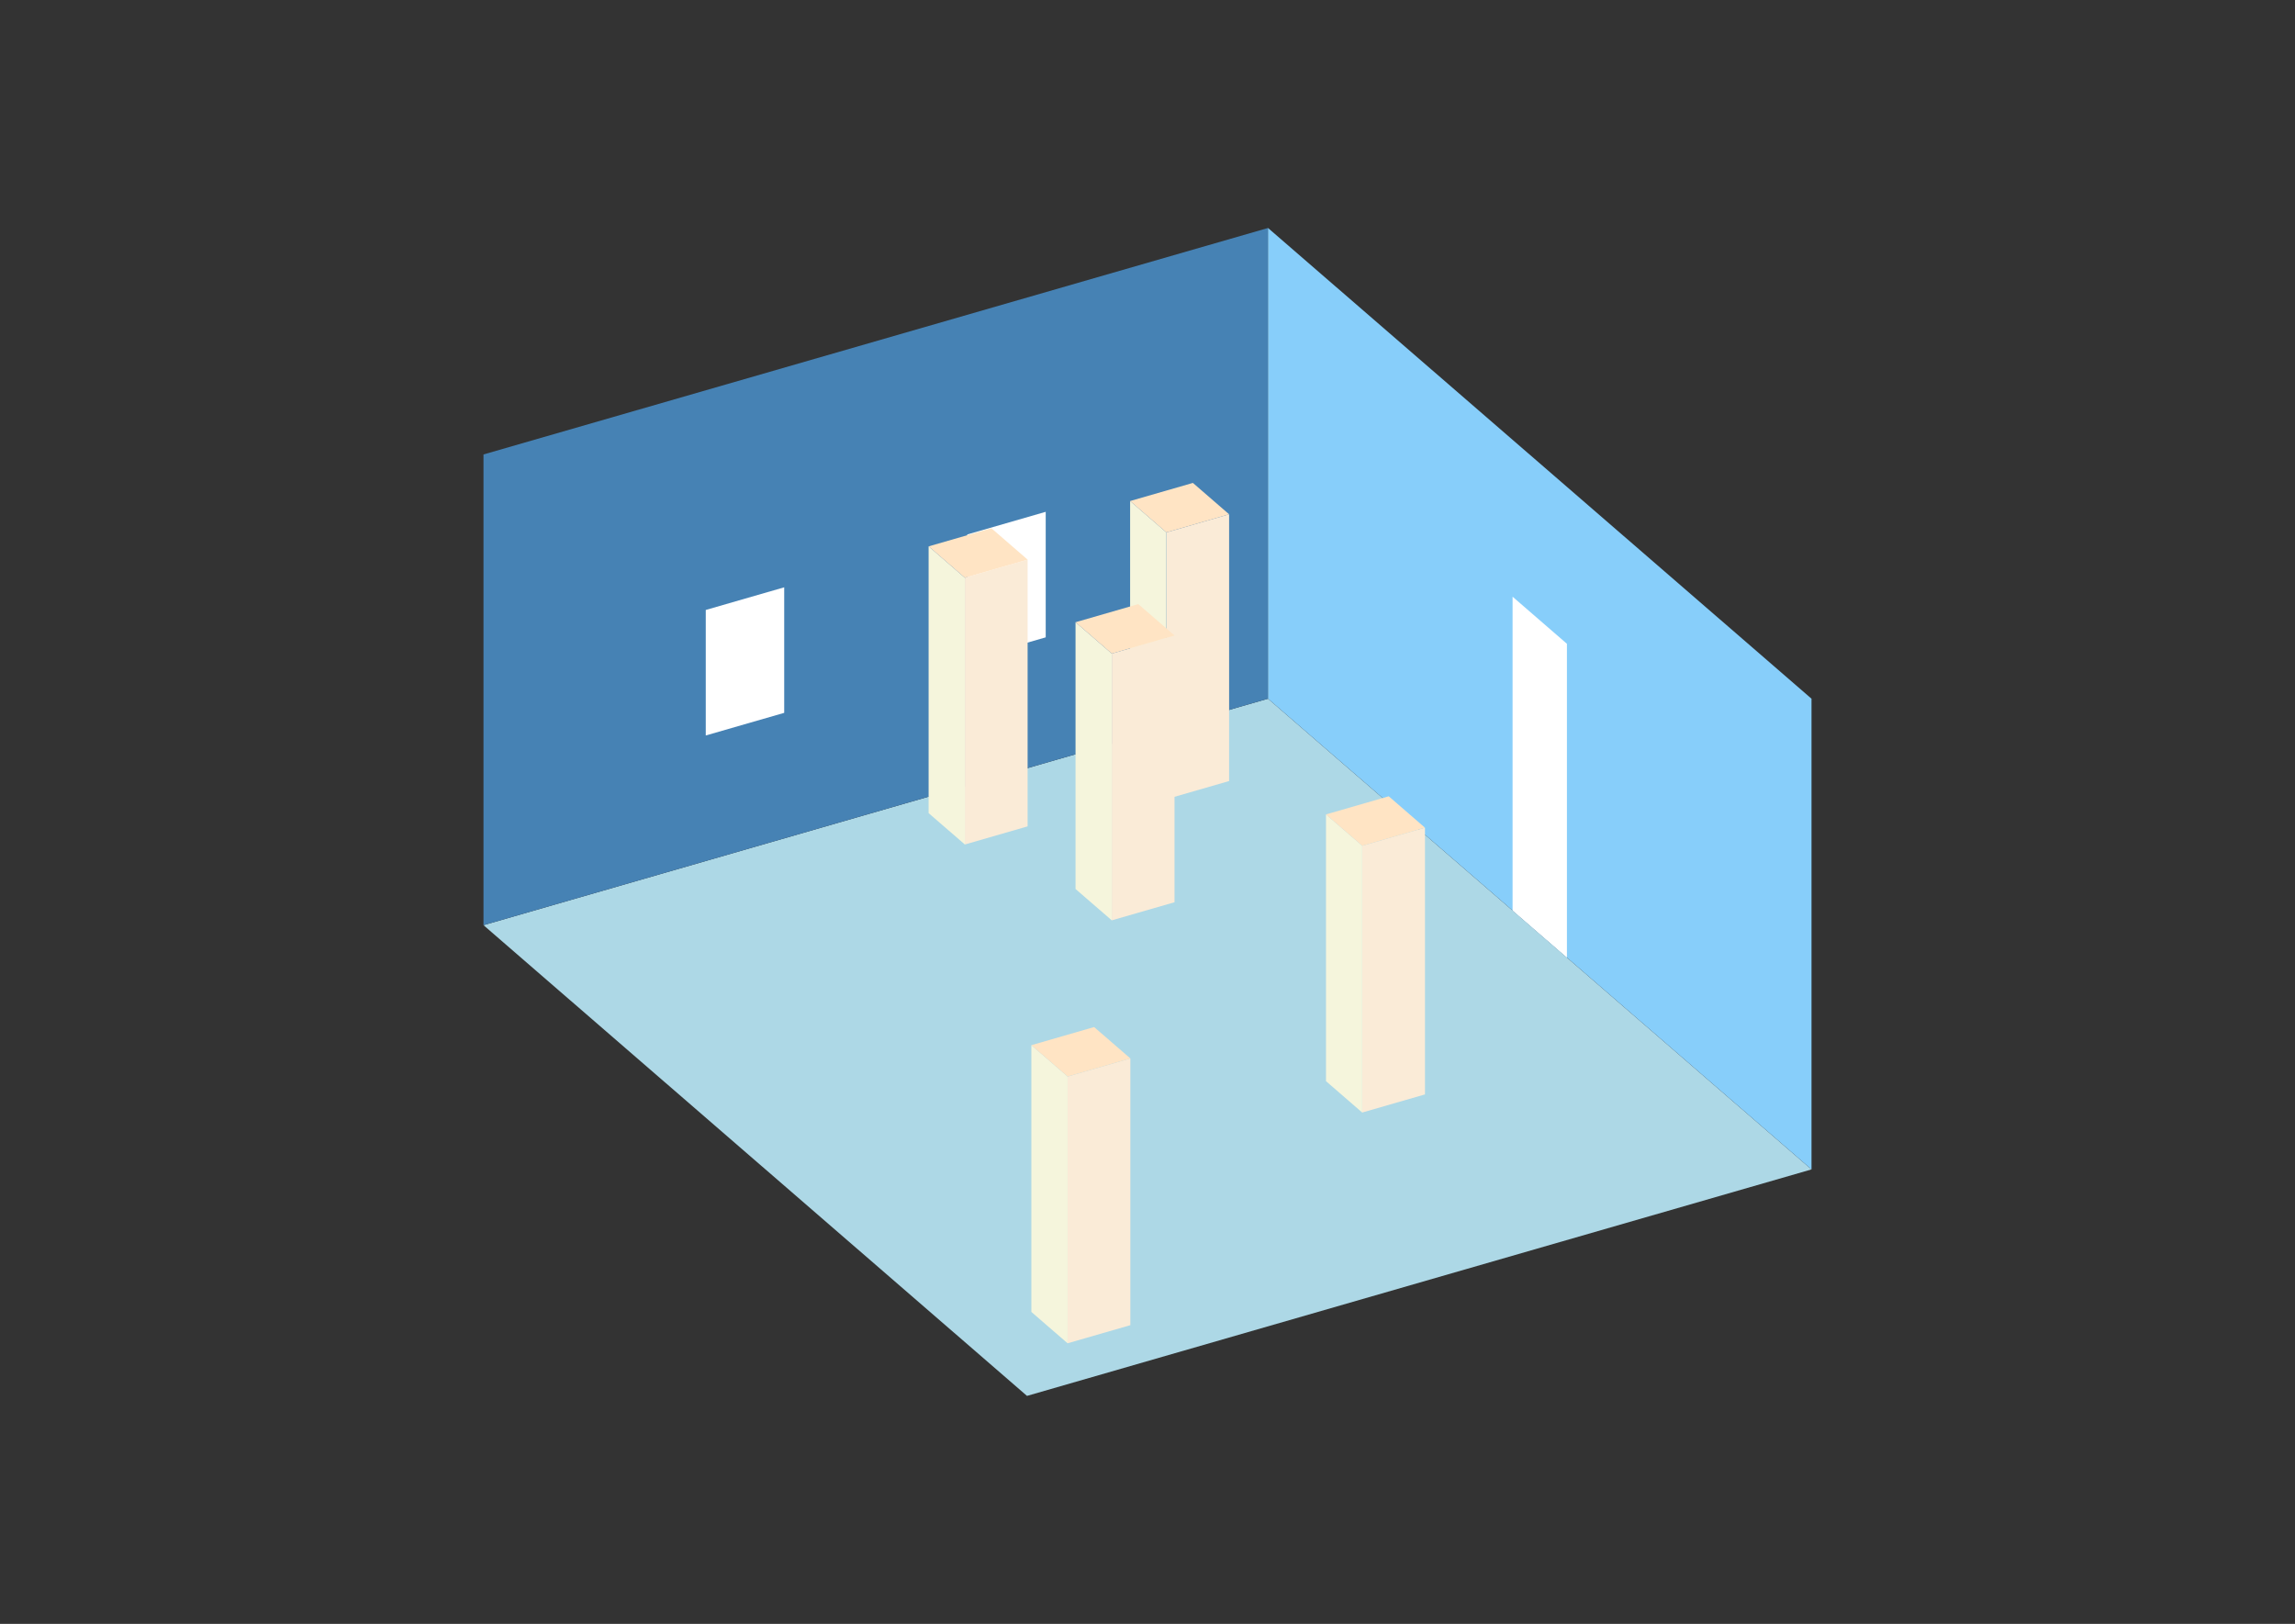 <?xml version="1.0" encoding="UTF-8"?>
<svg
  xmlns="http://www.w3.org/2000/svg"
  width="848"
  height="600"
  style="background-color:white"
>
  <rect width="100%" height="100%" fill="#333333" stroke="none"/>
  <polygon fill="lightblue" points="379.478,515.763 178.649,341.84 468.522,258.16 669.351,432.084" />
  <polygon fill="steelblue" points="178.649,341.84 178.649,167.916 468.522,84.237 468.522,258.16" />
  <polygon fill="lightskyblue" points="669.351,432.084 669.351,258.16 468.522,84.237 468.522,258.16" />
  <polygon fill="white" points="578.978,353.819 578.978,237.869 558.895,220.477 558.895,336.426" />
  <polygon fill="white" points="260.779,271.751 260.779,225.371 289.767,217.003 289.767,263.383" />
  <polygon fill="white" points="357.404,243.858 357.404,197.478 386.391,189.11 386.391,235.49" />
  <polygon fill="antiquewhite" points="503.337,411.064 503.337,312.507 526.527,305.813 526.527,404.37" />
  <polygon fill="beige" points="503.337,411.064 503.337,312.507 489.949,300.912 489.949,399.469" />
  <polygon fill="bisque" points="503.337,312.507 489.949,300.912 513.139,294.218 526.527,305.813" />
  <polygon fill="antiquewhite" points="394.476,496.326 394.476,397.769 417.666,391.074 417.666,489.631" />
  <polygon fill="beige" points="394.476,496.326 394.476,397.769 381.087,386.174 381.087,484.731" />
  <polygon fill="bisque" points="394.476,397.769 381.087,386.174 404.277,379.48 417.666,391.074" />
  <polygon fill="antiquewhite" points="430.967,295.277 430.967,196.72 454.157,190.026 454.157,288.583" />
  <polygon fill="beige" points="430.967,295.277 430.967,196.72 417.578,185.126 417.578,283.682" />
  <polygon fill="bisque" points="430.967,196.72 417.578,185.126 440.768,178.431 454.157,190.026" />
  <polygon fill="antiquewhite" points="410.796,340.056 410.796,241.499 433.986,234.805 433.986,333.362" />
  <polygon fill="beige" points="410.796,340.056 410.796,241.499 397.407,229.904 397.407,328.461" />
  <polygon fill="bisque" points="410.796,241.499 397.407,229.904 420.597,223.21 433.986,234.805" />
  <polygon fill="antiquewhite" points="356.512,312.027 356.512,213.47 379.702,206.775 379.702,305.332" />
  <polygon fill="beige" points="356.512,312.027 356.512,213.47 343.123,201.875 343.123,300.432" />
  <polygon fill="bisque" points="356.512,213.47 343.123,201.875 366.313,195.181 379.702,206.775" />
</svg>
